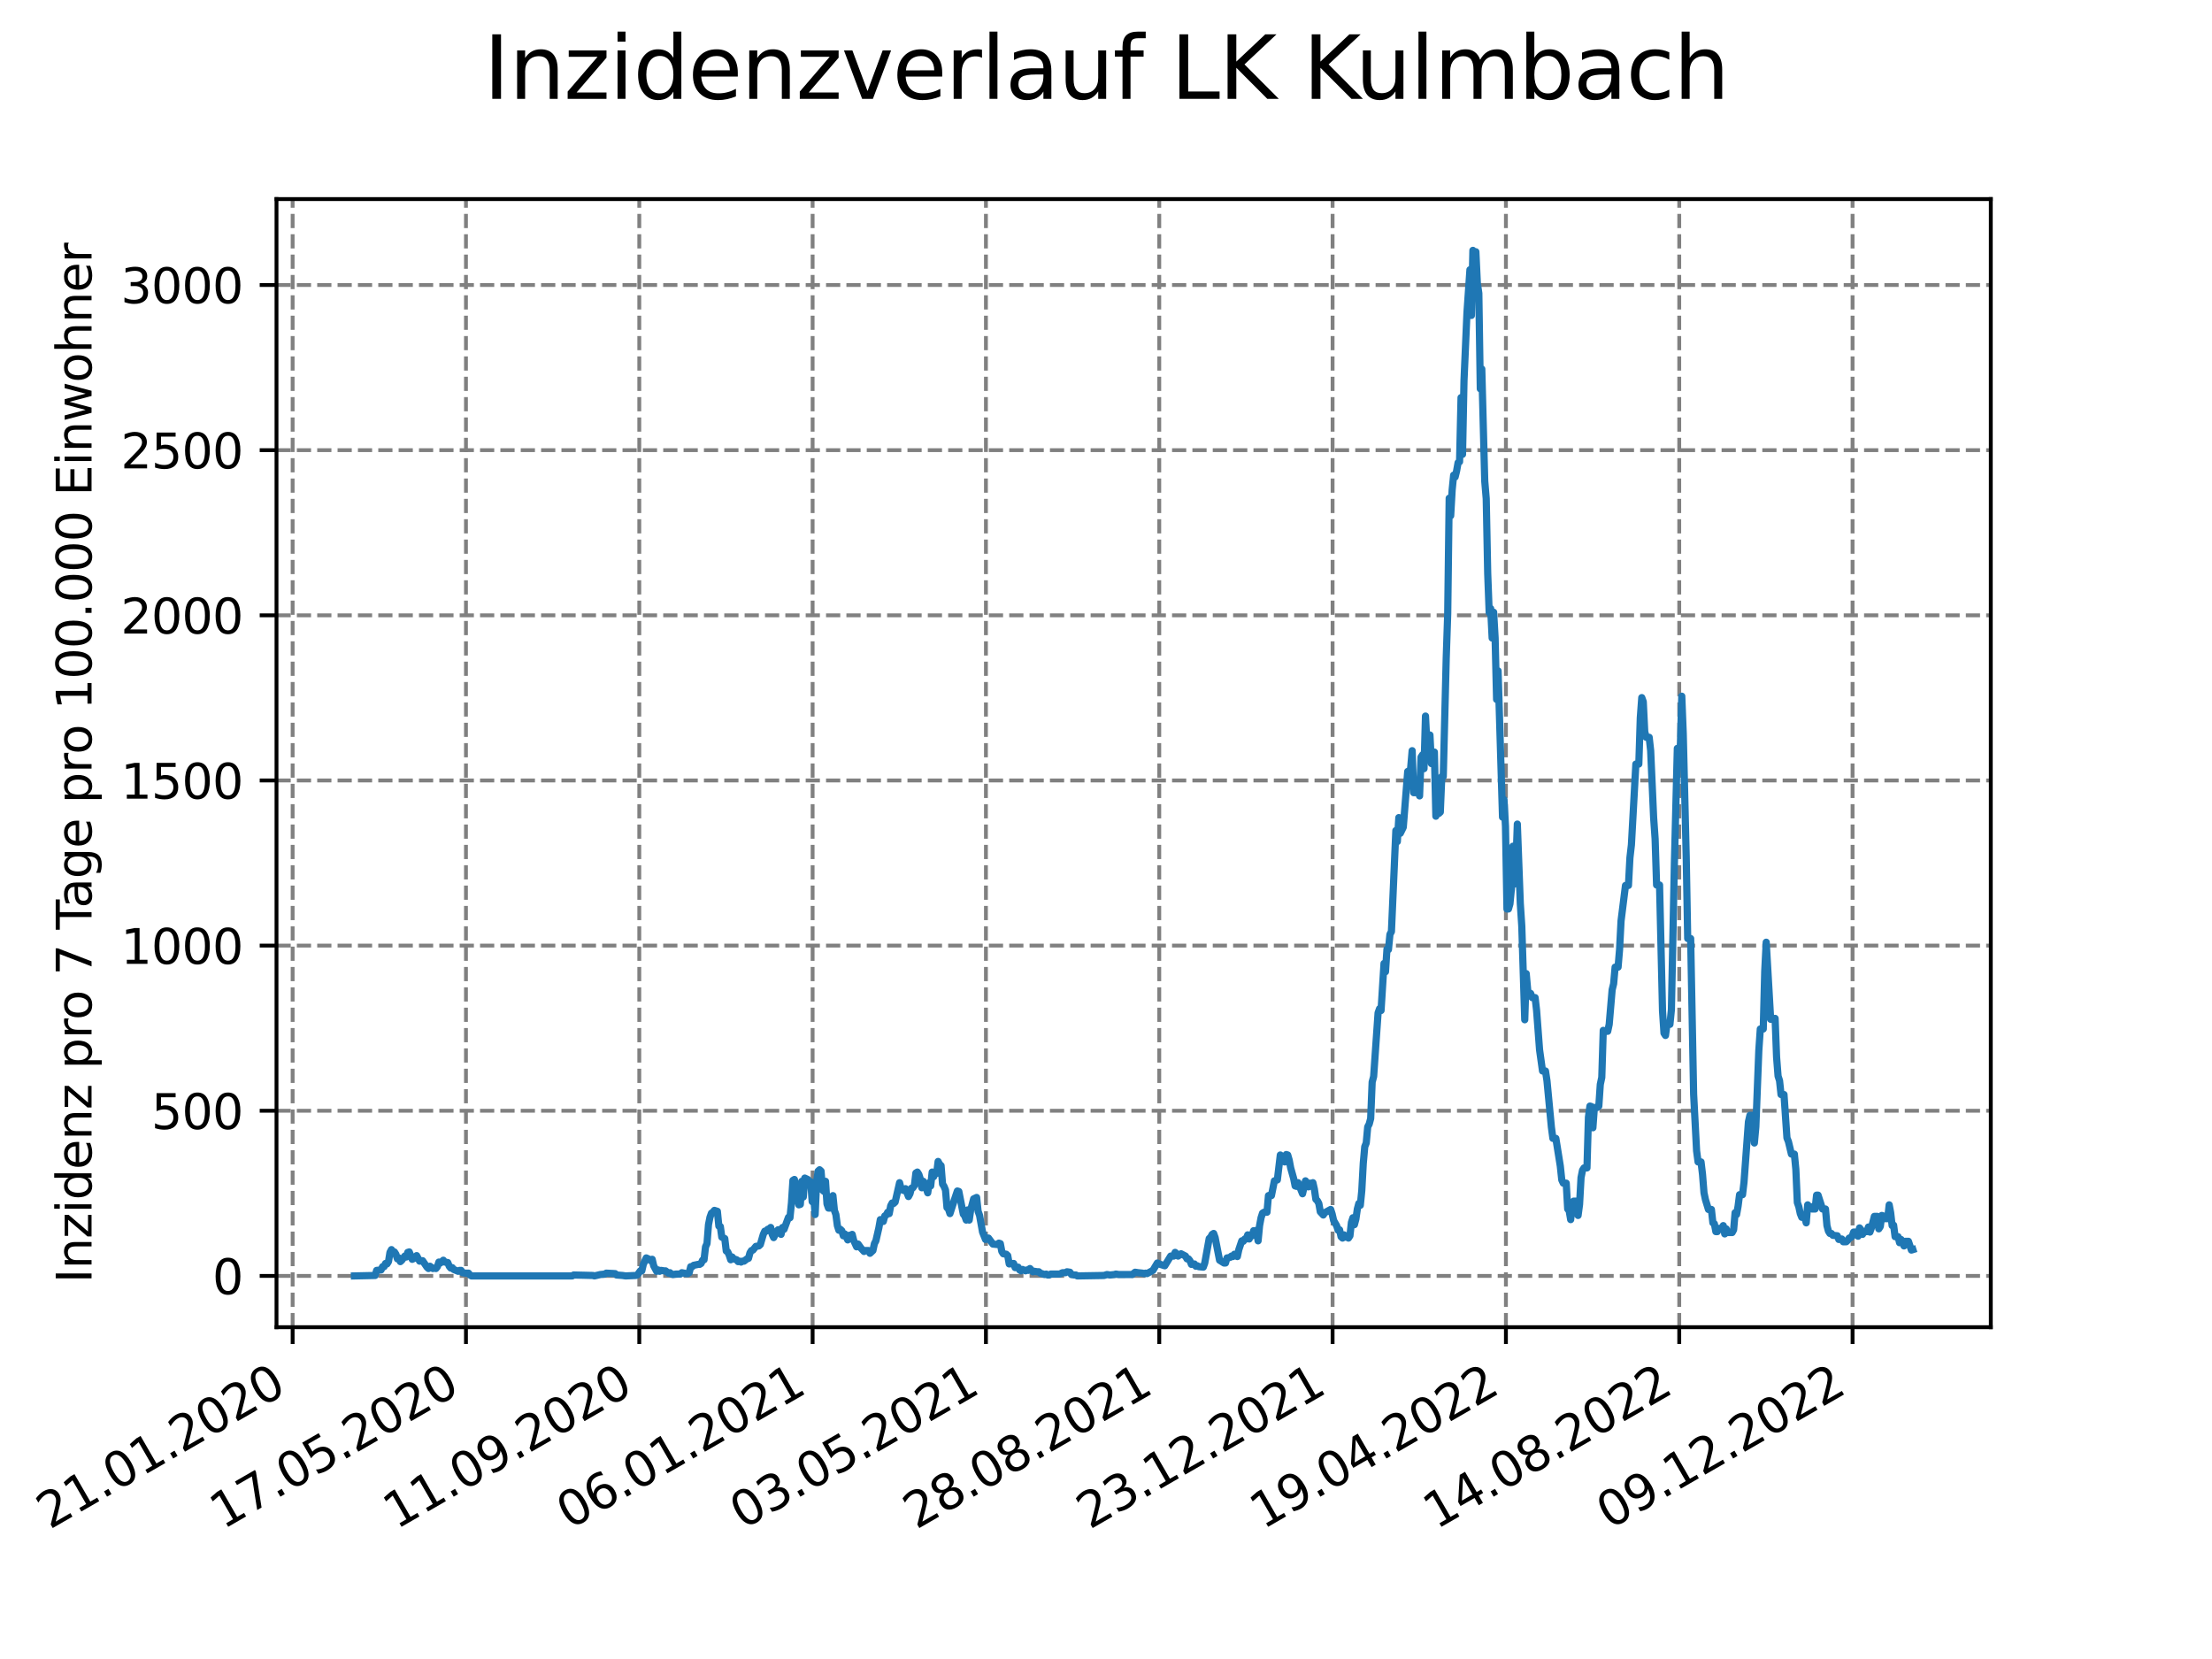 <?xml version="1.0" encoding="utf-8" standalone="no"?>
<!DOCTYPE svg PUBLIC "-//W3C//DTD SVG 1.1//EN"
  "http://www.w3.org/Graphics/SVG/1.1/DTD/svg11.dtd">
<svg xmlns:xlink="http://www.w3.org/1999/xlink" width="460.8pt" height="345.6pt" viewBox="0 0 460.8 345.6" xmlns="http://www.w3.org/2000/svg" version="1.1">
 <defs>
  <style type="text/css">*{stroke-linejoin: round; stroke-linecap: butt}</style>
 </defs>
 <g id="figure_1">
  <g id="patch_1">
   <path d="M 0 345.6 
L 460.8 345.6 
L 460.8 0 
L 0 0 
z
" style="fill: #ffffff"/>
  </g>
  <g id="axes_1">
   <g id="patch_2">
    <path d="M 57.6 276.48 
L 414.72 276.48 
L 414.72 41.472 
L 57.6 41.472 
z
" style="fill: #ffffff"/>
   </g>
   <g id="matplotlib.axis_1">
    <g id="xtick_1">
     <g id="line2d_1">
      <path d="M 60.961 276.48 
L 60.961 41.472 
" clip-path="url(#pf6fc0d863a)" style="fill: none; stroke-dasharray: 2.96,1.28; stroke-dashoffset: 0; stroke: #808080; stroke-width: 0.8"/>
     </g>
     <g id="line2d_2">
      <defs>
       <path id="m374e234585" d="M 0 0 
L 0 3.5 
" style="stroke: #000000; stroke-width: 0.8"/>
      </defs>
      <g>
       <use xlink:href="#m374e234585" x="60.961" y="276.48" style="stroke: #000000; stroke-width: 0.8"/>
      </g>
     </g>
     <g id="text_1">
      <!-- 21.01.2020 -->
      <g transform="translate(10.336 318.689) rotate(-30) scale(0.1 -0.1)">
       <defs>
        <path id="DejaVuSans-32" d="M 1228 531 
L 3431 531 
L 3431 0 
L 469 0 
L 469 531 
Q 828 903 1448 1529 
Q 2069 2156 2228 2338 
Q 2531 2678 2651 2914 
Q 2772 3150 2772 3378 
Q 2772 3750 2511 3984 
Q 2250 4219 1831 4219 
Q 1534 4219 1204 4116 
Q 875 4013 500 3803 
L 500 4441 
Q 881 4594 1212 4672 
Q 1544 4750 1819 4750 
Q 2544 4750 2975 4387 
Q 3406 4025 3406 3419 
Q 3406 3131 3298 2873 
Q 3191 2616 2906 2266 
Q 2828 2175 2409 1742 
Q 1991 1309 1228 531 
z
" transform="scale(0.016)"/>
        <path id="DejaVuSans-31" d="M 794 531 
L 1825 531 
L 1825 4091 
L 703 3866 
L 703 4441 
L 1819 4666 
L 2450 4666 
L 2450 531 
L 3481 531 
L 3481 0 
L 794 0 
L 794 531 
z
" transform="scale(0.016)"/>
        <path id="DejaVuSans-2e" d="M 684 794 
L 1344 794 
L 1344 0 
L 684 0 
L 684 794 
z
" transform="scale(0.016)"/>
        <path id="DejaVuSans-30" d="M 2034 4250 
Q 1547 4250 1301 3770 
Q 1056 3291 1056 2328 
Q 1056 1369 1301 889 
Q 1547 409 2034 409 
Q 2525 409 2770 889 
Q 3016 1369 3016 2328 
Q 3016 3291 2770 3770 
Q 2525 4250 2034 4250 
z
M 2034 4750 
Q 2819 4750 3233 4129 
Q 3647 3509 3647 2328 
Q 3647 1150 3233 529 
Q 2819 -91 2034 -91 
Q 1250 -91 836 529 
Q 422 1150 422 2328 
Q 422 3509 836 4129 
Q 1250 4750 2034 4750 
z
" transform="scale(0.016)"/>
       </defs>
       <use xlink:href="#DejaVuSans-32"/>
       <use xlink:href="#DejaVuSans-31" x="63.623"/>
       <use xlink:href="#DejaVuSans-2e" x="127.246"/>
       <use xlink:href="#DejaVuSans-30" x="159.033"/>
       <use xlink:href="#DejaVuSans-31" x="222.656"/>
       <use xlink:href="#DejaVuSans-2e" x="286.279"/>
       <use xlink:href="#DejaVuSans-32" x="318.066"/>
       <use xlink:href="#DejaVuSans-30" x="381.689"/>
       <use xlink:href="#DejaVuSans-32" x="445.312"/>
       <use xlink:href="#DejaVuSans-30" x="508.936"/>
      </g>
     </g>
    </g>
    <g id="xtick_2">
     <g id="line2d_3">
      <path d="M 97.068 276.48 
L 97.068 41.472 
" clip-path="url(#pf6fc0d863a)" style="fill: none; stroke-dasharray: 2.96,1.28; stroke-dashoffset: 0; stroke: #808080; stroke-width: 0.8"/>
     </g>
     <g id="line2d_4">
      <g>
       <use xlink:href="#m374e234585" x="97.068" y="276.48" style="stroke: #000000; stroke-width: 0.8"/>
      </g>
     </g>
     <g id="text_2">
      <!-- 17.05.2020 -->
      <g transform="translate(46.443 318.689) rotate(-30) scale(0.1 -0.1)">
       <defs>
        <path id="DejaVuSans-37" d="M 525 4666 
L 3525 4666 
L 3525 4397 
L 1831 0 
L 1172 0 
L 2766 4134 
L 525 4134 
L 525 4666 
z
" transform="scale(0.016)"/>
        <path id="DejaVuSans-35" d="M 691 4666 
L 3169 4666 
L 3169 4134 
L 1269 4134 
L 1269 2991 
Q 1406 3038 1543 3061 
Q 1681 3084 1819 3084 
Q 2600 3084 3056 2656 
Q 3513 2228 3513 1497 
Q 3513 744 3044 326 
Q 2575 -91 1722 -91 
Q 1428 -91 1123 -41 
Q 819 9 494 109 
L 494 744 
Q 775 591 1075 516 
Q 1375 441 1709 441 
Q 2250 441 2565 725 
Q 2881 1009 2881 1497 
Q 2881 1984 2565 2268 
Q 2250 2553 1709 2553 
Q 1456 2553 1204 2497 
Q 953 2441 691 2322 
L 691 4666 
z
" transform="scale(0.016)"/>
       </defs>
       <use xlink:href="#DejaVuSans-31"/>
       <use xlink:href="#DejaVuSans-37" x="63.623"/>
       <use xlink:href="#DejaVuSans-2e" x="127.246"/>
       <use xlink:href="#DejaVuSans-30" x="159.033"/>
       <use xlink:href="#DejaVuSans-35" x="222.656"/>
       <use xlink:href="#DejaVuSans-2e" x="286.279"/>
       <use xlink:href="#DejaVuSans-32" x="318.066"/>
       <use xlink:href="#DejaVuSans-30" x="381.689"/>
       <use xlink:href="#DejaVuSans-32" x="445.312"/>
       <use xlink:href="#DejaVuSans-30" x="508.936"/>
      </g>
     </g>
    </g>
    <g id="xtick_3">
     <g id="line2d_5">
      <path d="M 133.175 276.48 
L 133.175 41.472 
" clip-path="url(#pf6fc0d863a)" style="fill: none; stroke-dasharray: 2.96,1.28; stroke-dashoffset: 0; stroke: #808080; stroke-width: 0.8"/>
     </g>
     <g id="line2d_6">
      <g>
       <use xlink:href="#m374e234585" x="133.175" y="276.48" style="stroke: #000000; stroke-width: 0.8"/>
      </g>
     </g>
     <g id="text_3">
      <!-- 11.09.2020 -->
      <g transform="translate(82.55 318.689) rotate(-30) scale(0.1 -0.1)">
       <defs>
        <path id="DejaVuSans-39" d="M 703 97 
L 703 672 
Q 941 559 1184 500 
Q 1428 441 1663 441 
Q 2288 441 2617 861 
Q 2947 1281 2994 2138 
Q 2813 1869 2534 1725 
Q 2256 1581 1919 1581 
Q 1219 1581 811 2004 
Q 403 2428 403 3163 
Q 403 3881 828 4315 
Q 1253 4750 1959 4750 
Q 2769 4750 3195 4129 
Q 3622 3509 3622 2328 
Q 3622 1225 3098 567 
Q 2575 -91 1691 -91 
Q 1453 -91 1209 -44 
Q 966 3 703 97 
z
M 1959 2075 
Q 2384 2075 2632 2365 
Q 2881 2656 2881 3163 
Q 2881 3666 2632 3958 
Q 2384 4250 1959 4250 
Q 1534 4250 1286 3958 
Q 1038 3666 1038 3163 
Q 1038 2656 1286 2365 
Q 1534 2075 1959 2075 
z
" transform="scale(0.016)"/>
       </defs>
       <use xlink:href="#DejaVuSans-31"/>
       <use xlink:href="#DejaVuSans-31" x="63.623"/>
       <use xlink:href="#DejaVuSans-2e" x="127.246"/>
       <use xlink:href="#DejaVuSans-30" x="159.033"/>
       <use xlink:href="#DejaVuSans-39" x="222.656"/>
       <use xlink:href="#DejaVuSans-2e" x="286.279"/>
       <use xlink:href="#DejaVuSans-32" x="318.066"/>
       <use xlink:href="#DejaVuSans-30" x="381.689"/>
       <use xlink:href="#DejaVuSans-32" x="445.312"/>
       <use xlink:href="#DejaVuSans-30" x="508.936"/>
      </g>
     </g>
    </g>
    <g id="xtick_4">
     <g id="line2d_7">
      <path d="M 169.282 276.48 
L 169.282 41.472 
" clip-path="url(#pf6fc0d863a)" style="fill: none; stroke-dasharray: 2.96,1.28; stroke-dashoffset: 0; stroke: #808080; stroke-width: 0.8"/>
     </g>
     <g id="line2d_8">
      <g>
       <use xlink:href="#m374e234585" x="169.282" y="276.48" style="stroke: #000000; stroke-width: 0.8"/>
      </g>
     </g>
     <g id="text_4">
      <!-- 06.01.2021 -->
      <g transform="translate(118.657 318.689) rotate(-30) scale(0.1 -0.1)">
       <defs>
        <path id="DejaVuSans-36" d="M 2113 2584 
Q 1688 2584 1439 2293 
Q 1191 2003 1191 1497 
Q 1191 994 1439 701 
Q 1688 409 2113 409 
Q 2538 409 2786 701 
Q 3034 994 3034 1497 
Q 3034 2003 2786 2293 
Q 2538 2584 2113 2584 
z
M 3366 4563 
L 3366 3988 
Q 3128 4100 2886 4159 
Q 2644 4219 2406 4219 
Q 1781 4219 1451 3797 
Q 1122 3375 1075 2522 
Q 1259 2794 1537 2939 
Q 1816 3084 2150 3084 
Q 2853 3084 3261 2657 
Q 3669 2231 3669 1497 
Q 3669 778 3244 343 
Q 2819 -91 2113 -91 
Q 1303 -91 875 529 
Q 447 1150 447 2328 
Q 447 3434 972 4092 
Q 1497 4750 2381 4750 
Q 2619 4750 2861 4703 
Q 3103 4656 3366 4563 
z
" transform="scale(0.016)"/>
       </defs>
       <use xlink:href="#DejaVuSans-30"/>
       <use xlink:href="#DejaVuSans-36" x="63.623"/>
       <use xlink:href="#DejaVuSans-2e" x="127.246"/>
       <use xlink:href="#DejaVuSans-30" x="159.033"/>
       <use xlink:href="#DejaVuSans-31" x="222.656"/>
       <use xlink:href="#DejaVuSans-2e" x="286.279"/>
       <use xlink:href="#DejaVuSans-32" x="318.066"/>
       <use xlink:href="#DejaVuSans-30" x="381.689"/>
       <use xlink:href="#DejaVuSans-32" x="445.312"/>
       <use xlink:href="#DejaVuSans-31" x="508.936"/>
      </g>
     </g>
    </g>
    <g id="xtick_5">
     <g id="line2d_9">
      <path d="M 205.389 276.48 
L 205.389 41.472 
" clip-path="url(#pf6fc0d863a)" style="fill: none; stroke-dasharray: 2.96,1.28; stroke-dashoffset: 0; stroke: #808080; stroke-width: 0.8"/>
     </g>
     <g id="line2d_10">
      <g>
       <use xlink:href="#m374e234585" x="205.389" y="276.48" style="stroke: #000000; stroke-width: 0.8"/>
      </g>
     </g>
     <g id="text_5">
      <!-- 03.05.2021 -->
      <g transform="translate(154.764 318.689) rotate(-30) scale(0.1 -0.1)">
       <defs>
        <path id="DejaVuSans-33" d="M 2597 2516 
Q 3050 2419 3304 2112 
Q 3559 1806 3559 1356 
Q 3559 666 3084 287 
Q 2609 -91 1734 -91 
Q 1441 -91 1130 -33 
Q 819 25 488 141 
L 488 750 
Q 750 597 1062 519 
Q 1375 441 1716 441 
Q 2309 441 2620 675 
Q 2931 909 2931 1356 
Q 2931 1769 2642 2001 
Q 2353 2234 1838 2234 
L 1294 2234 
L 1294 2753 
L 1863 2753 
Q 2328 2753 2575 2939 
Q 2822 3125 2822 3475 
Q 2822 3834 2567 4026 
Q 2313 4219 1838 4219 
Q 1578 4219 1281 4162 
Q 984 4106 628 3988 
L 628 4550 
Q 988 4650 1302 4700 
Q 1616 4750 1894 4750 
Q 2613 4750 3031 4423 
Q 3450 4097 3450 3541 
Q 3450 3153 3228 2886 
Q 3006 2619 2597 2516 
z
" transform="scale(0.016)"/>
       </defs>
       <use xlink:href="#DejaVuSans-30"/>
       <use xlink:href="#DejaVuSans-33" x="63.623"/>
       <use xlink:href="#DejaVuSans-2e" x="127.246"/>
       <use xlink:href="#DejaVuSans-30" x="159.033"/>
       <use xlink:href="#DejaVuSans-35" x="222.656"/>
       <use xlink:href="#DejaVuSans-2e" x="286.279"/>
       <use xlink:href="#DejaVuSans-32" x="318.066"/>
       <use xlink:href="#DejaVuSans-30" x="381.689"/>
       <use xlink:href="#DejaVuSans-32" x="445.312"/>
       <use xlink:href="#DejaVuSans-31" x="508.936"/>
      </g>
     </g>
    </g>
    <g id="xtick_6">
     <g id="line2d_11">
      <path d="M 241.496 276.48 
L 241.496 41.472 
" clip-path="url(#pf6fc0d863a)" style="fill: none; stroke-dasharray: 2.96,1.28; stroke-dashoffset: 0; stroke: #808080; stroke-width: 0.8"/>
     </g>
     <g id="line2d_12">
      <g>
       <use xlink:href="#m374e234585" x="241.496" y="276.48" style="stroke: #000000; stroke-width: 0.8"/>
      </g>
     </g>
     <g id="text_6">
      <!-- 28.08.2021 -->
      <g transform="translate(190.871 318.689) rotate(-30) scale(0.1 -0.1)">
       <defs>
        <path id="DejaVuSans-38" d="M 2034 2216 
Q 1584 2216 1326 1975 
Q 1069 1734 1069 1313 
Q 1069 891 1326 650 
Q 1584 409 2034 409 
Q 2484 409 2743 651 
Q 3003 894 3003 1313 
Q 3003 1734 2745 1975 
Q 2488 2216 2034 2216 
z
M 1403 2484 
Q 997 2584 770 2862 
Q 544 3141 544 3541 
Q 544 4100 942 4425 
Q 1341 4750 2034 4750 
Q 2731 4750 3128 4425 
Q 3525 4100 3525 3541 
Q 3525 3141 3298 2862 
Q 3072 2584 2669 2484 
Q 3125 2378 3379 2068 
Q 3634 1759 3634 1313 
Q 3634 634 3220 271 
Q 2806 -91 2034 -91 
Q 1263 -91 848 271 
Q 434 634 434 1313 
Q 434 1759 690 2068 
Q 947 2378 1403 2484 
z
M 1172 3481 
Q 1172 3119 1398 2916 
Q 1625 2713 2034 2713 
Q 2441 2713 2670 2916 
Q 2900 3119 2900 3481 
Q 2900 3844 2670 4047 
Q 2441 4250 2034 4250 
Q 1625 4250 1398 4047 
Q 1172 3844 1172 3481 
z
" transform="scale(0.016)"/>
       </defs>
       <use xlink:href="#DejaVuSans-32"/>
       <use xlink:href="#DejaVuSans-38" x="63.623"/>
       <use xlink:href="#DejaVuSans-2e" x="127.246"/>
       <use xlink:href="#DejaVuSans-30" x="159.033"/>
       <use xlink:href="#DejaVuSans-38" x="222.656"/>
       <use xlink:href="#DejaVuSans-2e" x="286.279"/>
       <use xlink:href="#DejaVuSans-32" x="318.066"/>
       <use xlink:href="#DejaVuSans-30" x="381.689"/>
       <use xlink:href="#DejaVuSans-32" x="445.312"/>
       <use xlink:href="#DejaVuSans-31" x="508.936"/>
      </g>
     </g>
    </g>
    <g id="xtick_7">
     <g id="line2d_13">
      <path d="M 277.603 276.48 
L 277.603 41.472 
" clip-path="url(#pf6fc0d863a)" style="fill: none; stroke-dasharray: 2.96,1.28; stroke-dashoffset: 0; stroke: #808080; stroke-width: 0.8"/>
     </g>
     <g id="line2d_14">
      <g>
       <use xlink:href="#m374e234585" x="277.603" y="276.48" style="stroke: #000000; stroke-width: 0.8"/>
      </g>
     </g>
     <g id="text_7">
      <!-- 23.12.2021 -->
      <g transform="translate(226.978 318.689) rotate(-30) scale(0.1 -0.1)">
       <use xlink:href="#DejaVuSans-32"/>
       <use xlink:href="#DejaVuSans-33" x="63.623"/>
       <use xlink:href="#DejaVuSans-2e" x="127.246"/>
       <use xlink:href="#DejaVuSans-31" x="159.033"/>
       <use xlink:href="#DejaVuSans-32" x="222.656"/>
       <use xlink:href="#DejaVuSans-2e" x="286.279"/>
       <use xlink:href="#DejaVuSans-32" x="318.066"/>
       <use xlink:href="#DejaVuSans-30" x="381.689"/>
       <use xlink:href="#DejaVuSans-32" x="445.312"/>
       <use xlink:href="#DejaVuSans-31" x="508.936"/>
      </g>
     </g>
    </g>
    <g id="xtick_8">
     <g id="line2d_15">
      <path d="M 313.71 276.48 
L 313.71 41.472 
" clip-path="url(#pf6fc0d863a)" style="fill: none; stroke-dasharray: 2.96,1.28; stroke-dashoffset: 0; stroke: #808080; stroke-width: 0.8"/>
     </g>
     <g id="line2d_16">
      <g>
       <use xlink:href="#m374e234585" x="313.71" y="276.48" style="stroke: #000000; stroke-width: 0.8"/>
      </g>
     </g>
     <g id="text_8">
      <!-- 19.04.2022 -->
      <g transform="translate(263.085 318.689) rotate(-30) scale(0.1 -0.1)">
       <defs>
        <path id="DejaVuSans-34" d="M 2419 4116 
L 825 1625 
L 2419 1625 
L 2419 4116 
z
M 2253 4666 
L 3047 4666 
L 3047 1625 
L 3713 1625 
L 3713 1100 
L 3047 1100 
L 3047 0 
L 2419 0 
L 2419 1100 
L 313 1100 
L 313 1709 
L 2253 4666 
z
" transform="scale(0.016)"/>
       </defs>
       <use xlink:href="#DejaVuSans-31"/>
       <use xlink:href="#DejaVuSans-39" x="63.623"/>
       <use xlink:href="#DejaVuSans-2e" x="127.246"/>
       <use xlink:href="#DejaVuSans-30" x="159.033"/>
       <use xlink:href="#DejaVuSans-34" x="222.656"/>
       <use xlink:href="#DejaVuSans-2e" x="286.279"/>
       <use xlink:href="#DejaVuSans-32" x="318.066"/>
       <use xlink:href="#DejaVuSans-30" x="381.689"/>
       <use xlink:href="#DejaVuSans-32" x="445.312"/>
       <use xlink:href="#DejaVuSans-32" x="508.936"/>
      </g>
     </g>
    </g>
    <g id="xtick_9">
     <g id="line2d_17">
      <path d="M 349.817 276.48 
L 349.817 41.472 
" clip-path="url(#pf6fc0d863a)" style="fill: none; stroke-dasharray: 2.96,1.28; stroke-dashoffset: 0; stroke: #808080; stroke-width: 0.8"/>
     </g>
     <g id="line2d_18">
      <g>
       <use xlink:href="#m374e234585" x="349.817" y="276.48" style="stroke: #000000; stroke-width: 0.8"/>
      </g>
     </g>
     <g id="text_9">
      <!-- 14.08.2022 -->
      <g transform="translate(299.192 318.689) rotate(-30) scale(0.1 -0.1)">
       <use xlink:href="#DejaVuSans-31"/>
       <use xlink:href="#DejaVuSans-34" x="63.623"/>
       <use xlink:href="#DejaVuSans-2e" x="127.246"/>
       <use xlink:href="#DejaVuSans-30" x="159.033"/>
       <use xlink:href="#DejaVuSans-38" x="222.656"/>
       <use xlink:href="#DejaVuSans-2e" x="286.279"/>
       <use xlink:href="#DejaVuSans-32" x="318.066"/>
       <use xlink:href="#DejaVuSans-30" x="381.689"/>
       <use xlink:href="#DejaVuSans-32" x="445.312"/>
       <use xlink:href="#DejaVuSans-32" x="508.936"/>
      </g>
     </g>
    </g>
    <g id="xtick_10">
     <g id="line2d_19">
      <path d="M 385.924 276.48 
L 385.924 41.472 
" clip-path="url(#pf6fc0d863a)" style="fill: none; stroke-dasharray: 2.96,1.28; stroke-dashoffset: 0; stroke: #808080; stroke-width: 0.8"/>
     </g>
     <g id="line2d_20">
      <g>
       <use xlink:href="#m374e234585" x="385.924" y="276.48" style="stroke: #000000; stroke-width: 0.8"/>
      </g>
     </g>
     <g id="text_10">
      <!-- 09.12.2022 -->
      <g transform="translate(335.299 318.689) rotate(-30) scale(0.1 -0.1)">
       <use xlink:href="#DejaVuSans-30"/>
       <use xlink:href="#DejaVuSans-39" x="63.623"/>
       <use xlink:href="#DejaVuSans-2e" x="127.246"/>
       <use xlink:href="#DejaVuSans-31" x="159.033"/>
       <use xlink:href="#DejaVuSans-32" x="222.656"/>
       <use xlink:href="#DejaVuSans-2e" x="286.279"/>
       <use xlink:href="#DejaVuSans-32" x="318.066"/>
       <use xlink:href="#DejaVuSans-30" x="381.689"/>
       <use xlink:href="#DejaVuSans-32" x="445.312"/>
       <use xlink:href="#DejaVuSans-32" x="508.936"/>
      </g>
     </g>
    </g>
   </g>
   <g id="matplotlib.axis_2">
    <g id="ytick_1">
     <g id="line2d_21">
      <path d="M 57.6 265.798 
L 414.72 265.798 
" clip-path="url(#pf6fc0d863a)" style="fill: none; stroke-dasharray: 2.96,1.28; stroke-dashoffset: 0; stroke: #808080; stroke-width: 0.8"/>
     </g>
     <g id="line2d_22">
      <defs>
       <path id="m18edba9ff3" d="M 0 0 
L -3.5 0 
" style="stroke: #000000; stroke-width: 0.8"/>
      </defs>
      <g>
       <use xlink:href="#m18edba9ff3" x="57.6" y="265.798" style="stroke: #000000; stroke-width: 0.8"/>
      </g>
     </g>
     <g id="text_11">
      <!-- 0 -->
      <g transform="translate(44.237 269.597) scale(0.1 -0.1)">
       <use xlink:href="#DejaVuSans-30"/>
      </g>
     </g>
    </g>
    <g id="ytick_2">
     <g id="line2d_23">
      <path d="M 57.6 231.393 
L 414.72 231.393 
" clip-path="url(#pf6fc0d863a)" style="fill: none; stroke-dasharray: 2.96,1.28; stroke-dashoffset: 0; stroke: #808080; stroke-width: 0.8"/>
     </g>
     <g id="line2d_24">
      <g>
       <use xlink:href="#m18edba9ff3" x="57.6" y="231.393" style="stroke: #000000; stroke-width: 0.8"/>
      </g>
     </g>
     <g id="text_12">
      <!-- 500 -->
      <g transform="translate(31.512 235.192) scale(0.1 -0.1)">
       <use xlink:href="#DejaVuSans-35"/>
       <use xlink:href="#DejaVuSans-30" x="63.623"/>
       <use xlink:href="#DejaVuSans-30" x="127.246"/>
      </g>
     </g>
    </g>
    <g id="ytick_3">
     <g id="line2d_25">
      <path d="M 57.6 196.988 
L 414.72 196.988 
" clip-path="url(#pf6fc0d863a)" style="fill: none; stroke-dasharray: 2.96,1.28; stroke-dashoffset: 0; stroke: #808080; stroke-width: 0.8"/>
     </g>
     <g id="line2d_26">
      <g>
       <use xlink:href="#m18edba9ff3" x="57.6" y="196.988" style="stroke: #000000; stroke-width: 0.8"/>
      </g>
     </g>
     <g id="text_13">
      <!-- 1000 -->
      <g transform="translate(25.15 200.787) scale(0.1 -0.1)">
       <use xlink:href="#DejaVuSans-31"/>
       <use xlink:href="#DejaVuSans-30" x="63.623"/>
       <use xlink:href="#DejaVuSans-30" x="127.246"/>
       <use xlink:href="#DejaVuSans-30" x="190.869"/>
      </g>
     </g>
    </g>
    <g id="ytick_4">
     <g id="line2d_27">
      <path d="M 57.6 162.583 
L 414.72 162.583 
" clip-path="url(#pf6fc0d863a)" style="fill: none; stroke-dasharray: 2.96,1.28; stroke-dashoffset: 0; stroke: #808080; stroke-width: 0.8"/>
     </g>
     <g id="line2d_28">
      <g>
       <use xlink:href="#m18edba9ff3" x="57.6" y="162.583" style="stroke: #000000; stroke-width: 0.8"/>
      </g>
     </g>
     <g id="text_14">
      <!-- 1500 -->
      <g transform="translate(25.15 166.382) scale(0.1 -0.1)">
       <use xlink:href="#DejaVuSans-31"/>
       <use xlink:href="#DejaVuSans-35" x="63.623"/>
       <use xlink:href="#DejaVuSans-30" x="127.246"/>
       <use xlink:href="#DejaVuSans-30" x="190.869"/>
      </g>
     </g>
    </g>
    <g id="ytick_5">
     <g id="line2d_29">
      <path d="M 57.6 128.177 
L 414.72 128.177 
" clip-path="url(#pf6fc0d863a)" style="fill: none; stroke-dasharray: 2.96,1.28; stroke-dashoffset: 0; stroke: #808080; stroke-width: 0.8"/>
     </g>
     <g id="line2d_30">
      <g>
       <use xlink:href="#m18edba9ff3" x="57.6" y="128.177" style="stroke: #000000; stroke-width: 0.8"/>
      </g>
     </g>
     <g id="text_15">
      <!-- 2000 -->
      <g transform="translate(25.15 131.977) scale(0.1 -0.1)">
       <use xlink:href="#DejaVuSans-32"/>
       <use xlink:href="#DejaVuSans-30" x="63.623"/>
       <use xlink:href="#DejaVuSans-30" x="127.246"/>
       <use xlink:href="#DejaVuSans-30" x="190.869"/>
      </g>
     </g>
    </g>
    <g id="ytick_6">
     <g id="line2d_31">
      <path d="M 57.6 93.772 
L 414.72 93.772 
" clip-path="url(#pf6fc0d863a)" style="fill: none; stroke-dasharray: 2.96,1.28; stroke-dashoffset: 0; stroke: #808080; stroke-width: 0.8"/>
     </g>
     <g id="line2d_32">
      <g>
       <use xlink:href="#m18edba9ff3" x="57.6" y="93.772" style="stroke: #000000; stroke-width: 0.8"/>
      </g>
     </g>
     <g id="text_16">
      <!-- 2500 -->
      <g transform="translate(25.15 97.572) scale(0.1 -0.1)">
       <use xlink:href="#DejaVuSans-32"/>
       <use xlink:href="#DejaVuSans-35" x="63.623"/>
       <use xlink:href="#DejaVuSans-30" x="127.246"/>
       <use xlink:href="#DejaVuSans-30" x="190.869"/>
      </g>
     </g>
    </g>
    <g id="ytick_7">
     <g id="line2d_33">
      <path d="M 57.6 59.367 
L 414.72 59.367 
" clip-path="url(#pf6fc0d863a)" style="fill: none; stroke-dasharray: 2.96,1.28; stroke-dashoffset: 0; stroke: #808080; stroke-width: 0.8"/>
     </g>
     <g id="line2d_34">
      <g>
       <use xlink:href="#m18edba9ff3" x="57.6" y="59.367" style="stroke: #000000; stroke-width: 0.8"/>
      </g>
     </g>
     <g id="text_17">
      <!-- 3000 -->
      <g transform="translate(25.15 63.167) scale(0.1 -0.1)">
       <use xlink:href="#DejaVuSans-33"/>
       <use xlink:href="#DejaVuSans-30" x="63.623"/>
       <use xlink:href="#DejaVuSans-30" x="127.246"/>
       <use xlink:href="#DejaVuSans-30" x="190.869"/>
      </g>
     </g>
    </g>
    <g id="text_18">
     <!-- Inzidenz pro 7 Tage pro 100.000 Einwohner -->
     <g transform="translate(19.07 267.301) rotate(-90) scale(0.1 -0.1)">
      <defs>
       <path id="DejaVuSans-49" d="M 628 4666 
L 1259 4666 
L 1259 0 
L 628 0 
L 628 4666 
z
" transform="scale(0.016)"/>
       <path id="DejaVuSans-6e" d="M 3513 2113 
L 3513 0 
L 2938 0 
L 2938 2094 
Q 2938 2591 2744 2837 
Q 2550 3084 2163 3084 
Q 1697 3084 1428 2787 
Q 1159 2491 1159 1978 
L 1159 0 
L 581 0 
L 581 3500 
L 1159 3500 
L 1159 2956 
Q 1366 3272 1645 3428 
Q 1925 3584 2291 3584 
Q 2894 3584 3203 3211 
Q 3513 2838 3513 2113 
z
" transform="scale(0.016)"/>
       <path id="DejaVuSans-7a" d="M 353 3500 
L 3084 3500 
L 3084 2975 
L 922 459 
L 3084 459 
L 3084 0 
L 275 0 
L 275 525 
L 2438 3041 
L 353 3041 
L 353 3500 
z
" transform="scale(0.016)"/>
       <path id="DejaVuSans-69" d="M 603 3500 
L 1178 3500 
L 1178 0 
L 603 0 
L 603 3500 
z
M 603 4863 
L 1178 4863 
L 1178 4134 
L 603 4134 
L 603 4863 
z
" transform="scale(0.016)"/>
       <path id="DejaVuSans-64" d="M 2906 2969 
L 2906 4863 
L 3481 4863 
L 3481 0 
L 2906 0 
L 2906 525 
Q 2725 213 2448 61 
Q 2172 -91 1784 -91 
Q 1150 -91 751 415 
Q 353 922 353 1747 
Q 353 2572 751 3078 
Q 1150 3584 1784 3584 
Q 2172 3584 2448 3432 
Q 2725 3281 2906 2969 
z
M 947 1747 
Q 947 1113 1208 752 
Q 1469 391 1925 391 
Q 2381 391 2643 752 
Q 2906 1113 2906 1747 
Q 2906 2381 2643 2742 
Q 2381 3103 1925 3103 
Q 1469 3103 1208 2742 
Q 947 2381 947 1747 
z
" transform="scale(0.016)"/>
       <path id="DejaVuSans-65" d="M 3597 1894 
L 3597 1613 
L 953 1613 
Q 991 1019 1311 708 
Q 1631 397 2203 397 
Q 2534 397 2845 478 
Q 3156 559 3463 722 
L 3463 178 
Q 3153 47 2828 -22 
Q 2503 -91 2169 -91 
Q 1331 -91 842 396 
Q 353 884 353 1716 
Q 353 2575 817 3079 
Q 1281 3584 2069 3584 
Q 2775 3584 3186 3129 
Q 3597 2675 3597 1894 
z
M 3022 2063 
Q 3016 2534 2758 2815 
Q 2500 3097 2075 3097 
Q 1594 3097 1305 2825 
Q 1016 2553 972 2059 
L 3022 2063 
z
" transform="scale(0.016)"/>
       <path id="DejaVuSans-20" transform="scale(0.016)"/>
       <path id="DejaVuSans-70" d="M 1159 525 
L 1159 -1331 
L 581 -1331 
L 581 3500 
L 1159 3500 
L 1159 2969 
Q 1341 3281 1617 3432 
Q 1894 3584 2278 3584 
Q 2916 3584 3314 3078 
Q 3713 2572 3713 1747 
Q 3713 922 3314 415 
Q 2916 -91 2278 -91 
Q 1894 -91 1617 61 
Q 1341 213 1159 525 
z
M 3116 1747 
Q 3116 2381 2855 2742 
Q 2594 3103 2138 3103 
Q 1681 3103 1420 2742 
Q 1159 2381 1159 1747 
Q 1159 1113 1420 752 
Q 1681 391 2138 391 
Q 2594 391 2855 752 
Q 3116 1113 3116 1747 
z
" transform="scale(0.016)"/>
       <path id="DejaVuSans-72" d="M 2631 2963 
Q 2534 3019 2420 3045 
Q 2306 3072 2169 3072 
Q 1681 3072 1420 2755 
Q 1159 2438 1159 1844 
L 1159 0 
L 581 0 
L 581 3500 
L 1159 3500 
L 1159 2956 
Q 1341 3275 1631 3429 
Q 1922 3584 2338 3584 
Q 2397 3584 2469 3576 
Q 2541 3569 2628 3553 
L 2631 2963 
z
" transform="scale(0.016)"/>
       <path id="DejaVuSans-6f" d="M 1959 3097 
Q 1497 3097 1228 2736 
Q 959 2375 959 1747 
Q 959 1119 1226 758 
Q 1494 397 1959 397 
Q 2419 397 2687 759 
Q 2956 1122 2956 1747 
Q 2956 2369 2687 2733 
Q 2419 3097 1959 3097 
z
M 1959 3584 
Q 2709 3584 3137 3096 
Q 3566 2609 3566 1747 
Q 3566 888 3137 398 
Q 2709 -91 1959 -91 
Q 1206 -91 779 398 
Q 353 888 353 1747 
Q 353 2609 779 3096 
Q 1206 3584 1959 3584 
z
" transform="scale(0.016)"/>
       <path id="DejaVuSans-54" d="M -19 4666 
L 3928 4666 
L 3928 4134 
L 2272 4134 
L 2272 0 
L 1638 0 
L 1638 4134 
L -19 4134 
L -19 4666 
z
" transform="scale(0.016)"/>
       <path id="DejaVuSans-61" d="M 2194 1759 
Q 1497 1759 1228 1600 
Q 959 1441 959 1056 
Q 959 750 1161 570 
Q 1363 391 1709 391 
Q 2188 391 2477 730 
Q 2766 1069 2766 1631 
L 2766 1759 
L 2194 1759 
z
M 3341 1997 
L 3341 0 
L 2766 0 
L 2766 531 
Q 2569 213 2275 61 
Q 1981 -91 1556 -91 
Q 1019 -91 701 211 
Q 384 513 384 1019 
Q 384 1609 779 1909 
Q 1175 2209 1959 2209 
L 2766 2209 
L 2766 2266 
Q 2766 2663 2505 2880 
Q 2244 3097 1772 3097 
Q 1472 3097 1187 3025 
Q 903 2953 641 2809 
L 641 3341 
Q 956 3463 1253 3523 
Q 1550 3584 1831 3584 
Q 2591 3584 2966 3190 
Q 3341 2797 3341 1997 
z
" transform="scale(0.016)"/>
       <path id="DejaVuSans-67" d="M 2906 1791 
Q 2906 2416 2648 2759 
Q 2391 3103 1925 3103 
Q 1463 3103 1205 2759 
Q 947 2416 947 1791 
Q 947 1169 1205 825 
Q 1463 481 1925 481 
Q 2391 481 2648 825 
Q 2906 1169 2906 1791 
z
M 3481 434 
Q 3481 -459 3084 -895 
Q 2688 -1331 1869 -1331 
Q 1566 -1331 1297 -1286 
Q 1028 -1241 775 -1147 
L 775 -588 
Q 1028 -725 1275 -790 
Q 1522 -856 1778 -856 
Q 2344 -856 2625 -561 
Q 2906 -266 2906 331 
L 2906 616 
Q 2728 306 2450 153 
Q 2172 0 1784 0 
Q 1141 0 747 490 
Q 353 981 353 1791 
Q 353 2603 747 3093 
Q 1141 3584 1784 3584 
Q 2172 3584 2450 3431 
Q 2728 3278 2906 2969 
L 2906 3500 
L 3481 3500 
L 3481 434 
z
" transform="scale(0.016)"/>
       <path id="DejaVuSans-45" d="M 628 4666 
L 3578 4666 
L 3578 4134 
L 1259 4134 
L 1259 2753 
L 3481 2753 
L 3481 2222 
L 1259 2222 
L 1259 531 
L 3634 531 
L 3634 0 
L 628 0 
L 628 4666 
z
" transform="scale(0.016)"/>
       <path id="DejaVuSans-77" d="M 269 3500 
L 844 3500 
L 1563 769 
L 2278 3500 
L 2956 3500 
L 3675 769 
L 4391 3500 
L 4966 3500 
L 4050 0 
L 3372 0 
L 2619 2869 
L 1863 0 
L 1184 0 
L 269 3500 
z
" transform="scale(0.016)"/>
       <path id="DejaVuSans-68" d="M 3513 2113 
L 3513 0 
L 2938 0 
L 2938 2094 
Q 2938 2591 2744 2837 
Q 2550 3084 2163 3084 
Q 1697 3084 1428 2787 
Q 1159 2491 1159 1978 
L 1159 0 
L 581 0 
L 581 4863 
L 1159 4863 
L 1159 2956 
Q 1366 3272 1645 3428 
Q 1925 3584 2291 3584 
Q 2894 3584 3203 3211 
Q 3513 2838 3513 2113 
z
" transform="scale(0.016)"/>
      </defs>
      <use xlink:href="#DejaVuSans-49"/>
      <use xlink:href="#DejaVuSans-6e" x="29.492"/>
      <use xlink:href="#DejaVuSans-7a" x="92.871"/>
      <use xlink:href="#DejaVuSans-69" x="145.361"/>
      <use xlink:href="#DejaVuSans-64" x="173.145"/>
      <use xlink:href="#DejaVuSans-65" x="236.621"/>
      <use xlink:href="#DejaVuSans-6e" x="298.145"/>
      <use xlink:href="#DejaVuSans-7a" x="361.523"/>
      <use xlink:href="#DejaVuSans-20" x="414.014"/>
      <use xlink:href="#DejaVuSans-70" x="445.801"/>
      <use xlink:href="#DejaVuSans-72" x="509.277"/>
      <use xlink:href="#DejaVuSans-6f" x="548.141"/>
      <use xlink:href="#DejaVuSans-20" x="609.322"/>
      <use xlink:href="#DejaVuSans-37" x="641.109"/>
      <use xlink:href="#DejaVuSans-20" x="704.732"/>
      <use xlink:href="#DejaVuSans-54" x="736.52"/>
      <use xlink:href="#DejaVuSans-61" x="781.104"/>
      <use xlink:href="#DejaVuSans-67" x="842.383"/>
      <use xlink:href="#DejaVuSans-65" x="905.859"/>
      <use xlink:href="#DejaVuSans-20" x="967.383"/>
      <use xlink:href="#DejaVuSans-70" x="999.17"/>
      <use xlink:href="#DejaVuSans-72" x="1062.646"/>
      <use xlink:href="#DejaVuSans-6f" x="1101.51"/>
      <use xlink:href="#DejaVuSans-20" x="1162.691"/>
      <use xlink:href="#DejaVuSans-31" x="1194.479"/>
      <use xlink:href="#DejaVuSans-30" x="1258.102"/>
      <use xlink:href="#DejaVuSans-30" x="1321.725"/>
      <use xlink:href="#DejaVuSans-2e" x="1385.348"/>
      <use xlink:href="#DejaVuSans-30" x="1417.135"/>
      <use xlink:href="#DejaVuSans-30" x="1480.758"/>
      <use xlink:href="#DejaVuSans-30" x="1544.381"/>
      <use xlink:href="#DejaVuSans-20" x="1608.004"/>
      <use xlink:href="#DejaVuSans-45" x="1639.791"/>
      <use xlink:href="#DejaVuSans-69" x="1702.975"/>
      <use xlink:href="#DejaVuSans-6e" x="1730.758"/>
      <use xlink:href="#DejaVuSans-77" x="1794.137"/>
      <use xlink:href="#DejaVuSans-6f" x="1875.924"/>
      <use xlink:href="#DejaVuSans-68" x="1937.105"/>
      <use xlink:href="#DejaVuSans-6e" x="2000.484"/>
      <use xlink:href="#DejaVuSans-65" x="2063.863"/>
      <use xlink:href="#DejaVuSans-72" x="2125.387"/>
     </g>
    </g>
   </g>
   <g id="line2d_35">
    <path d="M 73.833 265.798 
L 78.153 265.702 
L 78.462 264.644 
L 79.388 264.548 
L 79.696 263.875 
L 80.005 263.875 
L 80.313 263.202 
L 80.622 263.298 
L 80.931 262.817 
L 81.239 260.894 
L 81.548 260.317 
L 81.857 260.798 
L 82.165 260.798 
L 82.474 261.279 
L 82.782 262.24 
L 83.091 262.048 
L 83.4 262.817 
L 83.708 262.529 
L 84.325 261.663 
L 84.634 261.856 
L 84.943 260.894 
L 85.251 260.798 
L 85.868 262.336 
L 86.486 262.048 
L 86.794 261.567 
L 87.411 262.721 
L 88.029 262.625 
L 88.954 263.971 
L 89.263 264.259 
L 89.572 263.779 
L 90.189 264.259 
L 90.498 264.163 
L 90.806 264.259 
L 91.115 263.875 
L 91.423 262.913 
L 91.732 263.106 
L 92.349 262.529 
L 92.658 262.913 
L 93.275 263.009 
L 93.584 263.779 
L 93.892 264.163 
L 94.201 264.067 
L 94.509 264.452 
L 95.435 264.836 
L 95.744 264.644 
L 96.052 264.644 
L 96.361 265.125 
L 96.978 265.221 
L 97.595 265.221 
L 97.904 265.606 
L 98.213 265.798 
L 119.198 265.798 
L 119.507 265.606 
L 123.518 265.702 
L 123.827 265.798 
L 125.061 265.509 
L 125.987 265.413 
L 126.296 265.221 
L 128.148 265.317 
L 128.456 265.606 
L 129.691 265.702 
L 130.308 265.798 
L 132.468 265.702 
L 132.777 265.606 
L 133.394 264.74 
L 133.702 264.74 
L 134.011 263.394 
L 134.628 262.048 
L 135.246 262.336 
L 135.554 262.625 
L 135.863 262.336 
L 136.171 263.683 
L 136.789 264.836 
L 137.097 264.548 
L 137.406 264.836 
L 137.714 264.644 
L 138.332 264.74 
L 138.64 264.74 
L 139.257 265.221 
L 139.566 265.125 
L 139.875 265.413 
L 140.183 265.509 
L 140.8 265.413 
L 141.726 265.413 
L 142.035 265.125 
L 142.961 265.317 
L 143.269 265.317 
L 143.578 265.125 
L 143.887 263.875 
L 144.195 263.875 
L 144.504 263.586 
L 145.43 263.394 
L 145.738 263.394 
L 146.047 263.202 
L 146.355 262.529 
L 146.664 262.433 
L 146.973 259.74 
L 147.281 259.067 
L 147.59 255.125 
L 147.898 253.587 
L 148.207 252.722 
L 148.516 252.529 
L 148.824 252.145 
L 149.441 252.337 
L 149.75 255.414 
L 150.059 255.51 
L 150.367 257.721 
L 150.984 258.01 
L 151.293 260.606 
L 151.602 260.798 
L 151.91 261.471 
L 152.219 262.433 
L 152.528 261.856 
L 152.836 262.24 
L 153.453 262.433 
L 153.762 262.817 
L 154.071 262.721 
L 154.379 262.913 
L 154.688 262.721 
L 154.996 262.721 
L 155.614 262.24 
L 155.922 262.144 
L 156.231 260.99 
L 156.539 260.51 
L 156.848 260.413 
L 157.465 259.644 
L 158.082 259.548 
L 158.391 259.26 
L 159.008 257.144 
L 159.317 256.471 
L 159.625 256.471 
L 159.934 256.087 
L 160.243 255.991 
L 160.551 255.702 
L 160.86 257.144 
L 161.169 257.817 
L 161.786 256.567 
L 162.094 256.183 
L 162.403 256.183 
L 162.712 257.144 
L 163.02 255.702 
L 163.329 256.087 
L 164.255 253.587 
L 164.563 253.683 
L 164.872 250.606 
L 165.18 245.895 
L 165.489 245.703 
L 166.106 249.549 
L 166.415 250.991 
L 166.723 250.895 
L 167.032 246.087 
L 167.341 249.356 
L 167.649 245.414 
L 168.266 245.703 
L 168.575 246.28 
L 168.884 246.183 
L 169.192 250.318 
L 169.501 249.068 
L 169.809 253.01 
L 170.118 246.183 
L 170.427 243.972 
L 170.735 243.683 
L 171.044 243.972 
L 171.353 247.914 
L 171.661 248.203 
L 171.97 246.087 
L 172.278 250.799 
L 172.587 251.664 
L 172.896 251.664 
L 173.204 251.375 
L 173.513 249.068 
L 173.821 252.145 
L 174.13 253.01 
L 174.439 255.318 
L 174.747 256.279 
L 175.056 256.087 
L 175.364 256.375 
L 175.673 257.433 
L 175.982 257.048 
L 176.599 258.298 
L 176.907 257.337 
L 177.216 257.337 
L 177.525 257.144 
L 177.833 258.394 
L 178.45 259.74 
L 178.759 259.164 
L 179.376 260.029 
L 179.994 260.702 
L 180.302 260.51 
L 180.919 260.51 
L 181.228 261.087 
L 181.845 260.51 
L 182.154 259.067 
L 182.462 258.49 
L 183.08 255.798 
L 183.388 254.068 
L 183.697 254.356 
L 184.005 254.452 
L 184.314 253.298 
L 184.623 253.106 
L 184.931 252.529 
L 185.24 252.818 
L 185.548 251.183 
L 185.857 250.606 
L 186.166 250.702 
L 186.474 250.414 
L 187.4 246.376 
L 187.709 247.626 
L 188.017 247.914 
L 188.326 248.01 
L 188.635 247.626 
L 189.252 249.26 
L 189.56 248.683 
L 189.869 247.529 
L 190.178 247.433 
L 190.486 246.953 
L 190.795 244.357 
L 191.103 244.164 
L 191.412 244.645 
L 191.721 245.606 
L 192.029 247.433 
L 192.338 246.087 
L 192.646 246.568 
L 193.264 248.491 
L 193.572 246.376 
L 193.881 247.049 
L 194.189 244.164 
L 194.498 245.126 
L 194.807 244.26 
L 195.115 244.453 
L 195.424 241.953 
L 195.732 242.53 
L 196.041 242.818 
L 196.35 246.664 
L 196.658 247.145 
L 196.967 247.914 
L 197.276 251.568 
L 197.584 251.856 
L 197.893 252.818 
L 198.819 249.933 
L 199.436 248.106 
L 199.744 248.203 
L 200.67 252.914 
L 200.979 253.298 
L 201.287 254.164 
L 201.596 252.048 
L 201.905 254.164 
L 202.213 252.048 
L 202.83 249.741 
L 203.448 249.452 
L 203.756 252.337 
L 204.065 253.202 
L 204.682 256.664 
L 205.299 258.202 
L 205.608 257.914 
L 205.917 257.914 
L 206.842 259.164 
L 207.768 259.26 
L 208.077 258.971 
L 208.385 259.067 
L 208.694 260.702 
L 209.003 261.183 
L 209.62 261.279 
L 209.928 261.567 
L 210.237 263.298 
L 211.163 263.202 
L 211.471 264.067 
L 212.089 263.971 
L 212.397 264.548 
L 212.706 264.74 
L 213.014 264.452 
L 213.632 264.74 
L 213.94 264.548 
L 214.249 264.644 
L 214.558 264.259 
L 215.175 264.932 
L 215.483 264.836 
L 216.101 264.932 
L 216.409 264.932 
L 216.718 265.221 
L 217.644 265.509 
L 217.952 265.413 
L 218.261 265.606 
L 218.569 265.606 
L 218.878 265.413 
L 220.73 265.413 
L 221.347 265.125 
L 221.964 265.125 
L 222.273 264.932 
L 222.89 265.029 
L 223.199 265.509 
L 223.816 265.606 
L 224.124 265.606 
L 224.433 265.798 
L 229.988 265.702 
L 230.605 265.509 
L 231.222 265.606 
L 232.148 265.509 
L 232.457 265.413 
L 233.074 265.509 
L 235.851 265.509 
L 236.469 265.029 
L 237.086 265.125 
L 238.012 265.221 
L 238.32 265.317 
L 238.629 265.221 
L 238.937 265.317 
L 240.172 264.644 
L 241.098 263.106 
L 241.715 263.394 
L 242.641 263.683 
L 243.875 261.663 
L 244.492 261.663 
L 244.801 260.894 
L 245.11 261.183 
L 245.418 261.663 
L 246.035 261.183 
L 246.961 261.663 
L 247.27 262.24 
L 247.578 262.24 
L 247.887 262.625 
L 248.196 263.394 
L 248.813 263.298 
L 249.121 263.779 
L 249.43 263.683 
L 249.739 263.875 
L 250.665 263.971 
L 250.973 263.106 
L 251.899 258.01 
L 252.208 257.721 
L 252.516 257.144 
L 252.825 256.952 
L 253.133 257.817 
L 254.059 262.529 
L 254.985 263.106 
L 255.294 263.106 
L 255.602 262.048 
L 256.219 261.952 
L 256.528 261.663 
L 256.837 261.76 
L 257.145 261.279 
L 257.454 261.375 
L 257.762 261.76 
L 258.071 260.317 
L 258.688 258.49 
L 258.997 258.587 
L 259.306 258.106 
L 259.614 258.106 
L 259.923 257.241 
L 260.231 258.106 
L 260.54 257.241 
L 260.849 257.433 
L 261.157 256.375 
L 261.466 256.567 
L 261.774 256.279 
L 262.083 258.49 
L 262.392 255.318 
L 262.7 253.683 
L 263.009 252.722 
L 263.317 252.529 
L 263.935 252.529 
L 264.243 249.068 
L 264.552 248.972 
L 264.86 249.068 
L 265.478 245.991 
L 266.095 245.799 
L 266.712 240.607 
L 267.638 242.049 
L 267.947 240.511 
L 268.255 240.607 
L 268.564 241.664 
L 268.872 243.299 
L 269.49 245.51 
L 269.798 247.049 
L 270.107 247.145 
L 270.415 246.376 
L 271.341 248.683 
L 271.958 245.991 
L 272.267 246.953 
L 272.576 247.241 
L 272.884 246.472 
L 273.193 247.145 
L 273.501 246.376 
L 273.81 247.722 
L 274.119 249.837 
L 274.427 250.125 
L 274.736 250.702 
L 275.044 252.433 
L 275.662 253.106 
L 275.97 252.625 
L 277.205 251.952 
L 277.513 252.914 
L 277.822 254.26 
L 278.439 255.318 
L 278.748 256.279 
L 279.056 256.183 
L 279.365 257.625 
L 279.674 257.914 
L 279.982 257.241 
L 280.291 257.721 
L 280.599 257.625 
L 280.908 257.914 
L 281.217 257.433 
L 281.525 254.645 
L 281.834 253.683 
L 282.142 255.125 
L 282.451 253.971 
L 282.76 251.856 
L 283.068 250.702 
L 283.377 251.087 
L 283.685 248.01 
L 283.994 242.337 
L 284.303 238.876 
L 284.611 238.107 
L 284.92 234.742 
L 285.229 234.165 
L 285.537 233.011 
L 285.846 225.415 
L 286.154 224.261 
L 287.08 210.993 
L 287.389 210.127 
L 287.697 210.512 
L 288.315 200.705 
L 288.623 202.435 
L 288.932 197.724 
L 289.24 197.82 
L 289.549 194.647 
L 289.858 194.07 
L 290.783 173.014 
L 291.092 175.321 
L 291.401 170.322 
L 291.709 173.591 
L 292.326 172.341 
L 293.252 160.707 
L 293.561 161.476 
L 293.87 159.937 
L 294.178 156.38 
L 294.487 165.13 
L 294.795 165.13 
L 295.104 164.264 
L 295.413 163.976 
L 295.721 165.803 
L 296.03 157.726 
L 296.338 157.245 
L 296.647 160.13 
L 296.956 149.169 
L 297.264 155.13 
L 297.573 154.938 
L 297.881 153.111 
L 298.19 159.072 
L 298.499 158.303 
L 298.807 156.668 
L 299.116 170.033 
L 299.424 164.649 
L 299.733 169.456 
L 300.042 169.168 
L 300.35 161.764 
L 300.659 161.764 
L 301.276 137.054 
L 301.585 127.824 
L 301.893 103.786 
L 302.202 107.44 
L 302.511 102.056 
L 302.819 98.979 
L 303.128 99.363 
L 303.436 98.114 
L 303.745 96.383 
L 304.054 96.191 
L 304.362 82.826 
L 304.671 94.652 
L 304.979 79.268 
L 305.597 65.134 
L 306.214 56.192 
L 306.522 65.711 
L 306.831 52.154 
L 307.14 55.519 
L 307.448 52.443 
L 307.757 58.981 
L 308.065 61.096 
L 308.374 80.999 
L 308.683 76.865 
L 309.3 100.229 
L 309.608 103.882 
L 309.917 119.459 
L 310.226 127.631 
L 310.534 126.766 
L 310.843 132.92 
L 311.151 127.535 
L 311.46 132.92 
L 311.769 145.707 
L 312.077 139.746 
L 313.003 170.225 
L 313.312 166.572 
L 313.62 172.148 
L 313.929 189.359 
L 314.238 189.359 
L 314.546 188.302 
L 314.855 185.129 
L 315.163 176.283 
L 315.472 184.167 
L 315.781 180.513 
L 316.089 171.668 
L 316.706 188.205 
L 317.015 192.917 
L 317.632 212.435 
L 317.941 202.82 
L 318.249 206.281 
L 318.558 207.051 
L 318.867 206.954 
L 319.175 207.82 
L 319.792 207.82 
L 320.101 210.512 
L 320.718 218.685 
L 321.336 223.108 
L 321.953 223.108 
L 322.261 225.127 
L 323.187 234.838 
L 323.496 237.145 
L 324.113 237.145 
L 325.039 242.914 
L 325.347 245.799 
L 325.656 246.472 
L 326.273 246.472 
L 326.582 251.856 
L 326.89 252.241 
L 327.199 254.068 
L 327.508 251.183 
L 327.816 250.222 
L 328.433 250.222 
L 328.742 253.202 
L 329.051 250.895 
L 329.359 245.318 
L 329.668 243.78 
L 329.977 243.299 
L 330.594 243.299 
L 330.902 232.722 
L 331.211 230.415 
L 331.52 230.511 
L 331.828 234.934 
L 332.137 230.703 
L 332.754 230.703 
L 333.063 230.415 
L 333.371 225.896 
L 333.68 224.454 
L 333.988 214.646 
L 334.297 214.839 
L 334.914 214.839 
L 335.223 213.396 
L 335.84 206.185 
L 336.149 204.935 
L 336.457 201.474 
L 337.074 201.474 
L 337.383 197.82 
L 337.692 191.859 
L 338.618 184.456 
L 339.235 184.456 
L 339.543 178.687 
L 339.852 175.994 
L 340.778 159.168 
L 341.395 159.168 
L 341.704 149.553 
L 342.012 145.323 
L 342.321 146.188 
L 342.629 152.438 
L 342.938 153.592 
L 343.555 153.592 
L 343.864 156.38 
L 344.481 170.322 
L 344.79 174.744 
L 345.098 184.359 
L 345.715 184.359 
L 346.333 210.608 
L 346.641 215.223 
L 346.95 215.704 
L 347.259 213.396 
L 347.876 213.396 
L 348.184 210.32 
L 348.802 180.033 
L 349.419 155.899 
L 350.036 155.899 
L 350.345 145.034 
L 350.653 152.919 
L 351.27 178.494 
L 351.579 195.513 
L 352.196 195.513 
L 352.813 227.915 
L 353.431 239.741 
L 353.739 242.049 
L 354.356 242.049 
L 354.665 244.645 
L 354.974 248.491 
L 355.282 249.933 
L 355.9 251.952 
L 356.517 251.952 
L 356.825 254.741 
L 357.134 254.933 
L 357.443 256.567 
L 357.751 256.567 
L 358.06 255.894 
L 358.677 255.894 
L 358.986 255.318 
L 359.294 257.048 
L 359.603 255.991 
L 359.911 256.76 
L 360.837 256.76 
L 361.146 256.183 
L 361.454 252.625 
L 361.763 253.01 
L 362.072 251.279 
L 362.38 248.876 
L 362.997 248.876 
L 363.306 246.28 
L 364.232 233.684 
L 364.541 232.338 
L 365.158 232.338 
L 365.466 238.107 
L 365.775 234.742 
L 366.392 218.877 
L 366.701 214.358 
L 367.318 214.358 
L 367.627 202.339 
L 367.935 196.282 
L 368.861 212.339 
L 369.478 212.339 
L 369.787 212.147 
L 370.095 220.223 
L 370.404 224.165 
L 370.713 225.127 
L 371.021 228.011 
L 371.638 228.011 
L 372.256 237.049 
L 372.564 237.818 
L 373.182 240.414 
L 373.799 240.414 
L 374.107 243.587 
L 374.416 250.51 
L 374.725 251.375 
L 375.033 252.818 
L 375.342 253.587 
L 375.959 253.587 
L 376.268 254.741 
L 376.576 250.991 
L 376.885 251.76 
L 377.193 251.375 
L 377.502 251.856 
L 378.119 251.856 
L 378.428 248.972 
L 378.736 248.972 
L 379.662 251.856 
L 380.279 251.856 
L 380.588 255.318 
L 380.897 256.471 
L 381.205 256.952 
L 381.514 256.952 
L 381.822 257.337 
L 382.748 257.433 
L 383.057 258.202 
L 383.674 258.106 
L 383.983 258.683 
L 384.6 258.683 
L 384.909 258.394 
L 385.217 257.914 
L 385.526 257.817 
L 385.834 257.529 
L 386.143 256.664 
L 386.76 256.664 
L 387.069 257.529 
L 387.377 255.798 
L 387.686 256.183 
L 387.995 257.144 
L 388.303 256.567 
L 388.92 256.567 
L 389.229 255.606 
L 389.538 256.664 
L 389.846 255.798 
L 390.463 253.395 
L 391.081 253.395 
L 391.389 255.991 
L 391.698 255.51 
L 392.007 253.202 
L 392.315 253.298 
L 392.624 253.875 
L 393.241 253.875 
L 393.55 250.991 
L 393.858 252.625 
L 394.167 255.318 
L 394.475 255.221 
L 394.784 257.625 
L 395.401 257.625 
L 395.71 258.875 
L 396.018 258.202 
L 396.327 258.587 
L 396.636 259.548 
L 396.944 258.587 
L 397.561 258.587 
L 398.179 260.413 
L 398.487 260.317 
L 398.487 260.317 
" clip-path="url(#pf6fc0d863a)" style="fill: none; stroke: #1f77b4; stroke-width: 1.5; stroke-linecap: square"/>
   </g>
   <g id="patch_3">
    <path d="M 57.6 276.48 
L 57.6 41.472 
" style="fill: none; stroke: #000000; stroke-width: 0.8; stroke-linejoin: miter; stroke-linecap: square"/>
   </g>
   <g id="patch_4">
    <path d="M 414.72 276.48 
L 414.72 41.472 
" style="fill: none; stroke: #000000; stroke-width: 0.8; stroke-linejoin: miter; stroke-linecap: square"/>
   </g>
   <g id="patch_5">
    <path d="M 57.6 276.48 
L 414.72 276.48 
" style="fill: none; stroke: #000000; stroke-width: 0.8; stroke-linejoin: miter; stroke-linecap: square"/>
   </g>
   <g id="patch_6">
    <path d="M 57.6 41.472 
L 414.72 41.472 
" style="fill: none; stroke: #000000; stroke-width: 0.8; stroke-linejoin: miter; stroke-linecap: square"/>
   </g>
  </g>
  <g id="text_19">
   <!-- Inzidenzverlauf LK Kulmbach -->
   <g transform="translate(100.745 20.589) scale(0.18 -0.18)">
    <defs>
     <path id="DejaVuSans-76" d="M 191 3500 
L 800 3500 
L 1894 563 
L 2988 3500 
L 3597 3500 
L 2284 0 
L 1503 0 
L 191 3500 
z
" transform="scale(0.016)"/>
     <path id="DejaVuSans-6c" d="M 603 4863 
L 1178 4863 
L 1178 0 
L 603 0 
L 603 4863 
z
" transform="scale(0.016)"/>
     <path id="DejaVuSans-75" d="M 544 1381 
L 544 3500 
L 1119 3500 
L 1119 1403 
Q 1119 906 1312 657 
Q 1506 409 1894 409 
Q 2359 409 2629 706 
Q 2900 1003 2900 1516 
L 2900 3500 
L 3475 3500 
L 3475 0 
L 2900 0 
L 2900 538 
Q 2691 219 2414 64 
Q 2138 -91 1772 -91 
Q 1169 -91 856 284 
Q 544 659 544 1381 
z
M 1991 3584 
L 1991 3584 
z
" transform="scale(0.016)"/>
     <path id="DejaVuSans-66" d="M 2375 4863 
L 2375 4384 
L 1825 4384 
Q 1516 4384 1395 4259 
Q 1275 4134 1275 3809 
L 1275 3500 
L 2222 3500 
L 2222 3053 
L 1275 3053 
L 1275 0 
L 697 0 
L 697 3053 
L 147 3053 
L 147 3500 
L 697 3500 
L 697 3744 
Q 697 4328 969 4595 
Q 1241 4863 1831 4863 
L 2375 4863 
z
" transform="scale(0.016)"/>
     <path id="DejaVuSans-4c" d="M 628 4666 
L 1259 4666 
L 1259 531 
L 3531 531 
L 3531 0 
L 628 0 
L 628 4666 
z
" transform="scale(0.016)"/>
     <path id="DejaVuSans-4b" d="M 628 4666 
L 1259 4666 
L 1259 2694 
L 3353 4666 
L 4166 4666 
L 1850 2491 
L 4331 0 
L 3500 0 
L 1259 2247 
L 1259 0 
L 628 0 
L 628 4666 
z
" transform="scale(0.016)"/>
     <path id="DejaVuSans-6d" d="M 3328 2828 
Q 3544 3216 3844 3400 
Q 4144 3584 4550 3584 
Q 5097 3584 5394 3201 
Q 5691 2819 5691 2113 
L 5691 0 
L 5113 0 
L 5113 2094 
Q 5113 2597 4934 2840 
Q 4756 3084 4391 3084 
Q 3944 3084 3684 2787 
Q 3425 2491 3425 1978 
L 3425 0 
L 2847 0 
L 2847 2094 
Q 2847 2600 2669 2842 
Q 2491 3084 2119 3084 
Q 1678 3084 1418 2786 
Q 1159 2488 1159 1978 
L 1159 0 
L 581 0 
L 581 3500 
L 1159 3500 
L 1159 2956 
Q 1356 3278 1631 3431 
Q 1906 3584 2284 3584 
Q 2666 3584 2933 3390 
Q 3200 3197 3328 2828 
z
" transform="scale(0.016)"/>
     <path id="DejaVuSans-62" d="M 3116 1747 
Q 3116 2381 2855 2742 
Q 2594 3103 2138 3103 
Q 1681 3103 1420 2742 
Q 1159 2381 1159 1747 
Q 1159 1113 1420 752 
Q 1681 391 2138 391 
Q 2594 391 2855 752 
Q 3116 1113 3116 1747 
z
M 1159 2969 
Q 1341 3281 1617 3432 
Q 1894 3584 2278 3584 
Q 2916 3584 3314 3078 
Q 3713 2572 3713 1747 
Q 3713 922 3314 415 
Q 2916 -91 2278 -91 
Q 1894 -91 1617 61 
Q 1341 213 1159 525 
L 1159 0 
L 581 0 
L 581 4863 
L 1159 4863 
L 1159 2969 
z
" transform="scale(0.016)"/>
     <path id="DejaVuSans-63" d="M 3122 3366 
L 3122 2828 
Q 2878 2963 2633 3030 
Q 2388 3097 2138 3097 
Q 1578 3097 1268 2742 
Q 959 2388 959 1747 
Q 959 1106 1268 751 
Q 1578 397 2138 397 
Q 2388 397 2633 464 
Q 2878 531 3122 666 
L 3122 134 
Q 2881 22 2623 -34 
Q 2366 -91 2075 -91 
Q 1284 -91 818 406 
Q 353 903 353 1747 
Q 353 2603 823 3093 
Q 1294 3584 2113 3584 
Q 2378 3584 2631 3529 
Q 2884 3475 3122 3366 
z
" transform="scale(0.016)"/>
    </defs>
    <use xlink:href="#DejaVuSans-49"/>
    <use xlink:href="#DejaVuSans-6e" x="29.492"/>
    <use xlink:href="#DejaVuSans-7a" x="92.871"/>
    <use xlink:href="#DejaVuSans-69" x="145.361"/>
    <use xlink:href="#DejaVuSans-64" x="173.145"/>
    <use xlink:href="#DejaVuSans-65" x="236.621"/>
    <use xlink:href="#DejaVuSans-6e" x="298.145"/>
    <use xlink:href="#DejaVuSans-7a" x="361.523"/>
    <use xlink:href="#DejaVuSans-76" x="414.014"/>
    <use xlink:href="#DejaVuSans-65" x="473.193"/>
    <use xlink:href="#DejaVuSans-72" x="534.717"/>
    <use xlink:href="#DejaVuSans-6c" x="575.83"/>
    <use xlink:href="#DejaVuSans-61" x="603.613"/>
    <use xlink:href="#DejaVuSans-75" x="664.893"/>
    <use xlink:href="#DejaVuSans-66" x="728.271"/>
    <use xlink:href="#DejaVuSans-20" x="763.477"/>
    <use xlink:href="#DejaVuSans-4c" x="795.264"/>
    <use xlink:href="#DejaVuSans-4b" x="850.977"/>
    <use xlink:href="#DejaVuSans-20" x="916.553"/>
    <use xlink:href="#DejaVuSans-4b" x="948.34"/>
    <use xlink:href="#DejaVuSans-75" x="1008.916"/>
    <use xlink:href="#DejaVuSans-6c" x="1072.295"/>
    <use xlink:href="#DejaVuSans-6d" x="1100.078"/>
    <use xlink:href="#DejaVuSans-62" x="1197.49"/>
    <use xlink:href="#DejaVuSans-61" x="1260.967"/>
    <use xlink:href="#DejaVuSans-63" x="1322.246"/>
    <use xlink:href="#DejaVuSans-68" x="1377.227"/>
   </g>
  </g>
 </g>
 <defs>
  <clipPath id="pf6fc0d863a">
   <rect x="57.6" y="41.472" width="357.12" height="235.008"/>
  </clipPath>
 </defs>
</svg>
